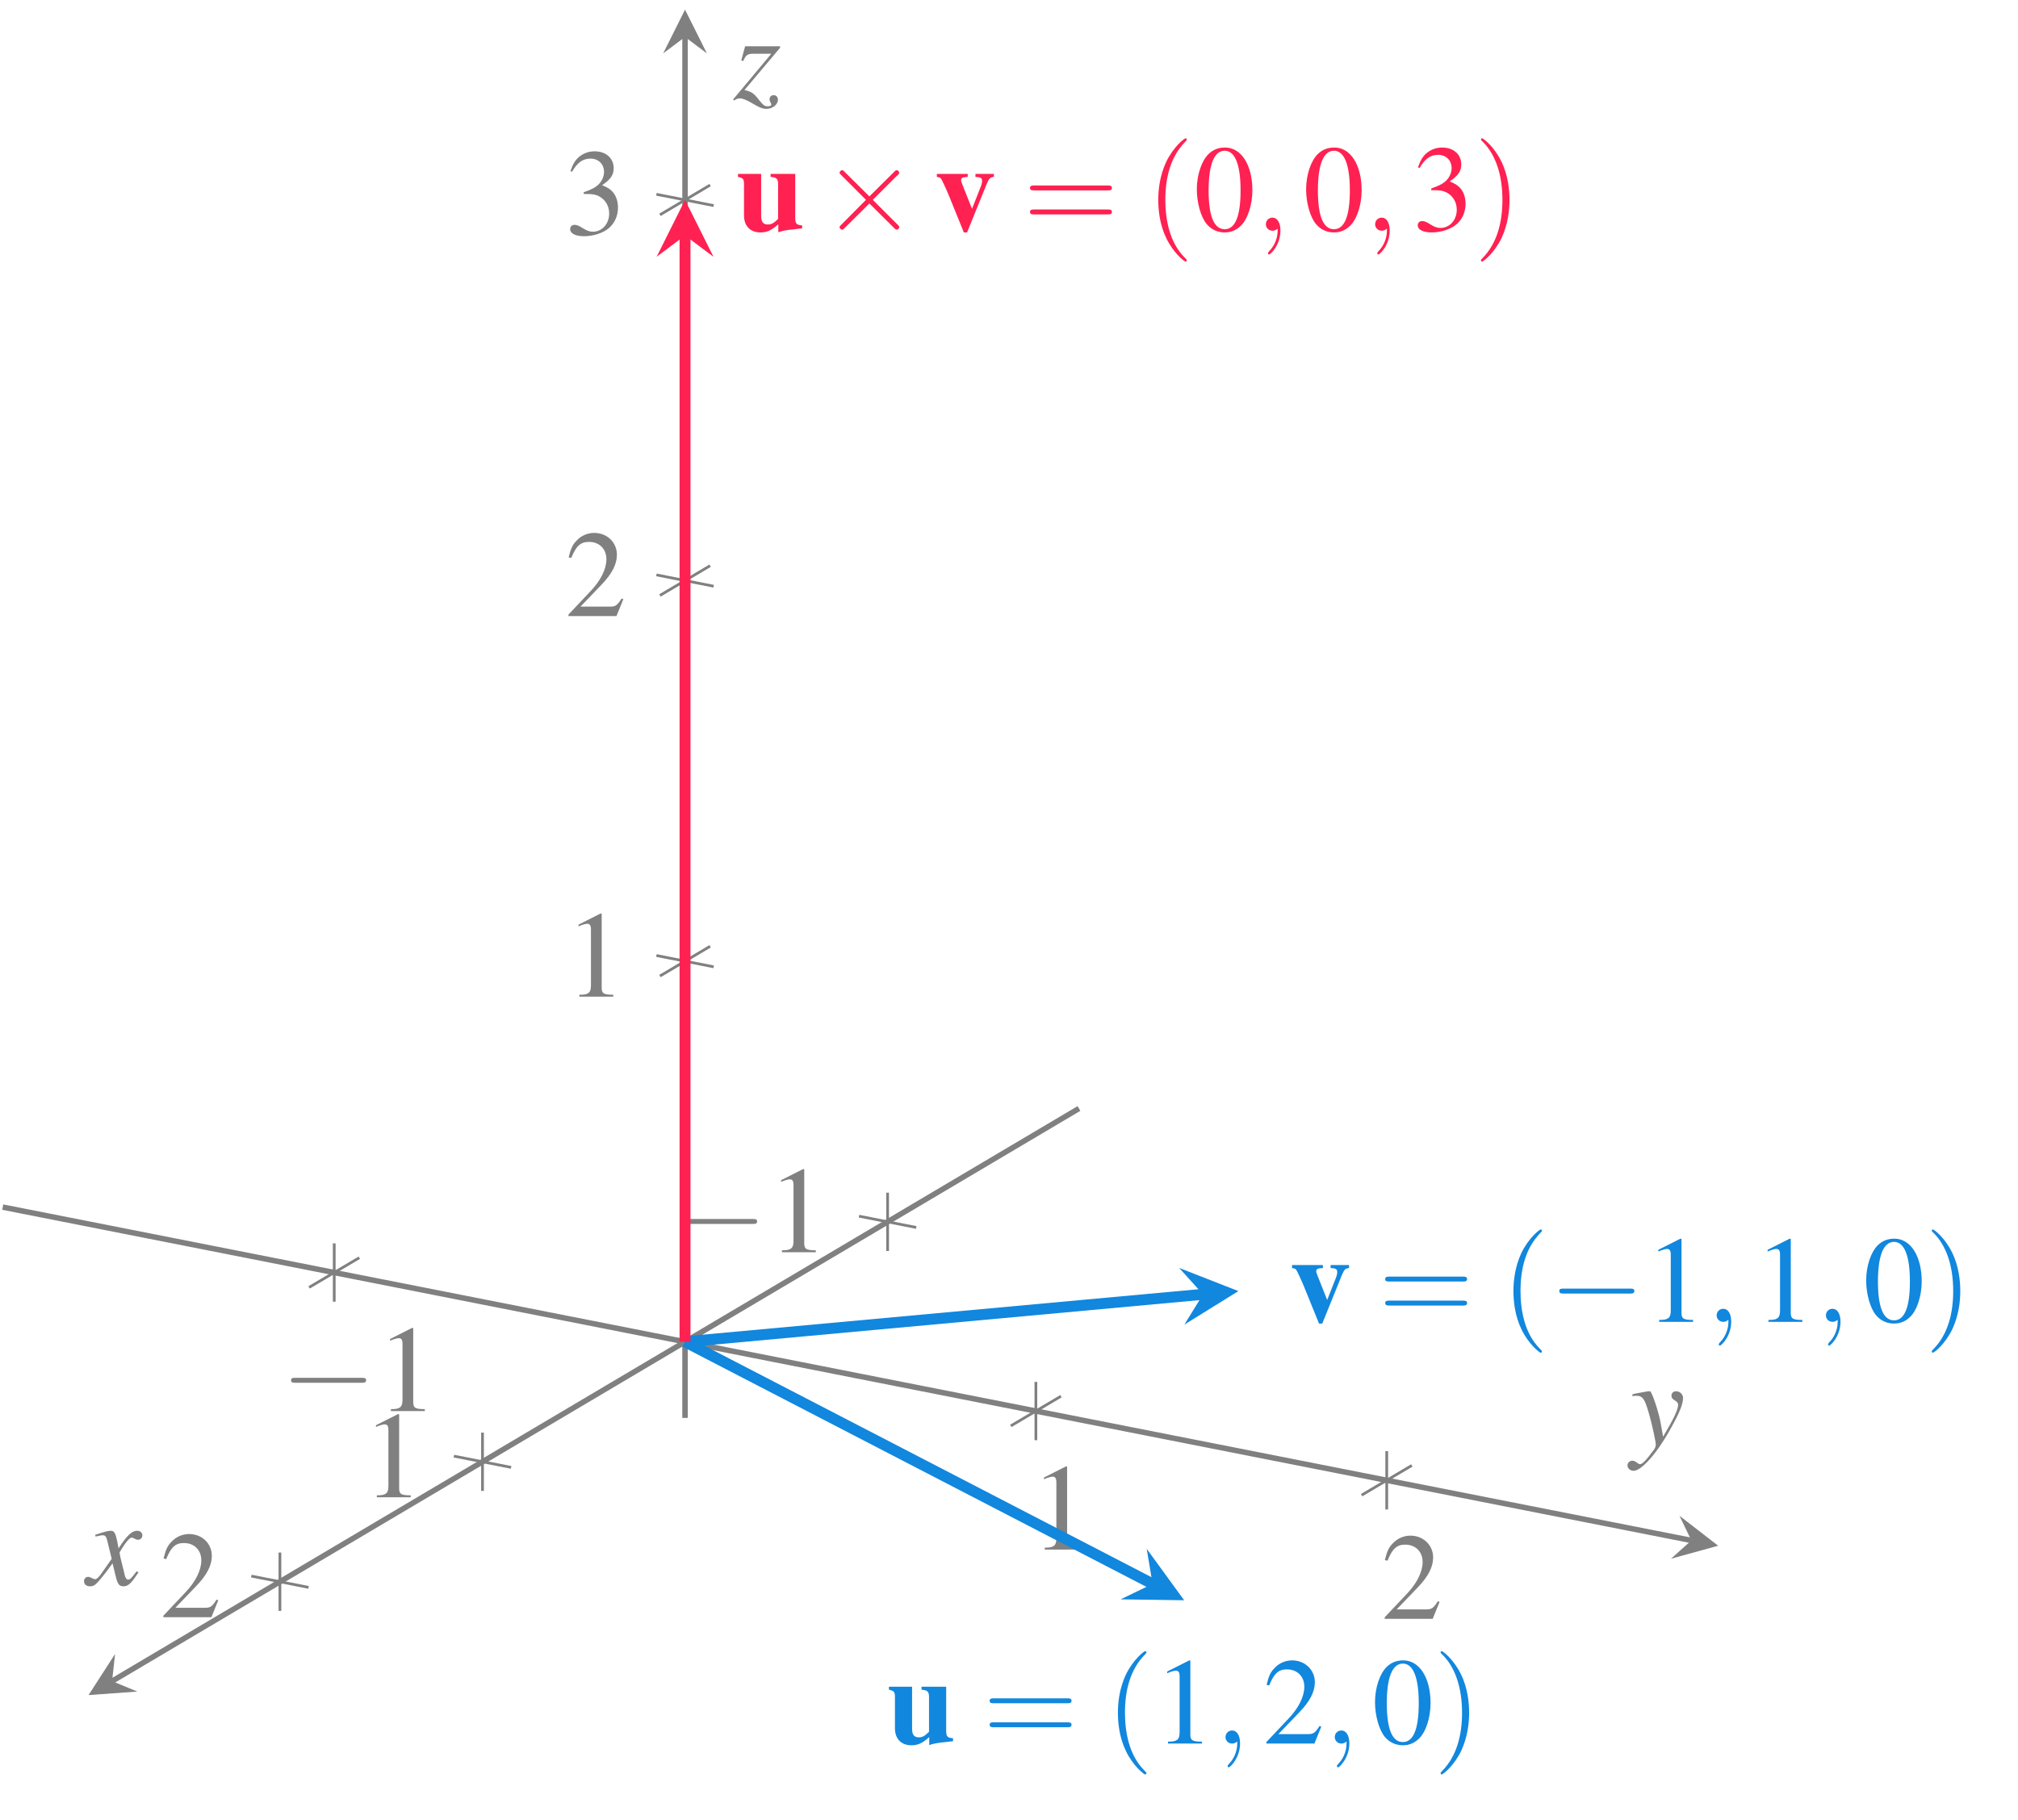 <?xml version="1.0" encoding="UTF-8"?>
<svg xmlns="http://www.w3.org/2000/svg" xmlns:xlink="http://www.w3.org/1999/xlink" width="147.051" height="132.631" viewBox="0 0 147.051 132.631">
<defs>
<g>
<g id="glyph-0-0">
<path d="M 5.906 -2.062 C 6.062 -2.062 6.219 -2.062 6.219 -2.25 C 6.219 -2.422 6.062 -2.422 5.906 -2.422 L 1.062 -2.422 C 0.906 -2.422 0.75 -2.422 0.75 -2.25 C 0.75 -2.062 0.906 -2.062 1.062 -2.062 Z M 5.906 -2.062 "/>
</g>
<g id="glyph-0-1">
<path d="M 3.484 -2.5 L 1.688 -4.281 C 1.594 -4.391 1.562 -4.406 1.5 -4.406 C 1.406 -4.406 1.312 -4.328 1.312 -4.219 C 1.312 -4.156 1.344 -4.141 1.438 -4.047 L 3.234 -2.25 L 1.438 -0.438 C 1.344 -0.344 1.312 -0.328 1.312 -0.266 C 1.312 -0.156 1.406 -0.078 1.5 -0.078 C 1.562 -0.078 1.594 -0.094 1.688 -0.203 L 3.484 -1.984 L 5.344 -0.141 C 5.359 -0.125 5.422 -0.078 5.469 -0.078 C 5.578 -0.078 5.656 -0.156 5.656 -0.266 C 5.656 -0.281 5.656 -0.312 5.625 -0.359 C 5.609 -0.375 4.188 -1.781 3.734 -2.25 L 5.375 -3.891 C 5.422 -3.938 5.562 -4.047 5.609 -4.109 C 5.609 -4.125 5.656 -4.156 5.656 -4.219 C 5.656 -4.328 5.578 -4.406 5.469 -4.406 C 5.406 -4.406 5.359 -4.375 5.266 -4.266 Z M 3.484 -2.5 "/>
</g>
<g id="glyph-1-0">
<path d="M 2.609 -6.062 L 1 -5.25 L 1 -5.125 C 1.109 -5.172 1.203 -5.203 1.234 -5.219 C 1.406 -5.281 1.547 -5.312 1.641 -5.312 C 1.828 -5.312 1.906 -5.188 1.906 -4.891 L 1.906 -0.828 C 1.906 -0.531 1.844 -0.328 1.688 -0.25 C 1.562 -0.172 1.438 -0.141 1.062 -0.141 L 1.062 0 L 3.531 0 L 3.531 -0.141 C 2.828 -0.141 2.688 -0.234 2.688 -0.656 L 2.688 -6.047 Z M 2.609 -6.062 "/>
</g>
<g id="glyph-1-1">
<path d="M 4.266 -1.234 L 4.141 -1.281 C 3.812 -0.766 3.688 -0.688 3.297 -0.688 L 1.141 -0.688 L 2.656 -2.266 C 3.453 -3.094 3.797 -3.781 3.797 -4.469 C 3.797 -5.375 3.078 -6.062 2.141 -6.062 C 1.656 -6.062 1.188 -5.859 0.859 -5.5 C 0.562 -5.203 0.438 -4.922 0.281 -4.281 L 0.469 -4.234 C 0.828 -5.109 1.141 -5.406 1.766 -5.406 C 2.516 -5.406 3.031 -4.891 3.031 -4.141 C 3.031 -3.438 2.625 -2.594 1.859 -1.797 L 0.266 -0.109 L 0.266 0 L 3.766 0 Z M 4.266 -1.234 "/>
</g>
<g id="glyph-1-2">
<path d="M 1.375 -2.953 C 1.906 -2.953 2.109 -2.938 2.328 -2.859 C 2.875 -2.656 3.234 -2.156 3.234 -1.531 C 3.234 -0.781 2.719 -0.203 2.047 -0.203 C 1.812 -0.203 1.625 -0.266 1.297 -0.469 C 1.031 -0.641 0.875 -0.703 0.719 -0.703 C 0.516 -0.703 0.391 -0.578 0.391 -0.391 C 0.391 -0.078 0.766 0.125 1.406 0.125 C 2.094 0.125 2.797 -0.109 3.219 -0.469 C 3.641 -0.844 3.875 -1.359 3.875 -1.969 C 3.875 -2.422 3.734 -2.844 3.469 -3.125 C 3.297 -3.312 3.125 -3.422 2.719 -3.594 C 3.344 -4.016 3.562 -4.344 3.562 -4.828 C 3.562 -5.562 3 -6.062 2.172 -6.062 C 1.719 -6.062 1.328 -5.906 1 -5.625 C 0.734 -5.375 0.594 -5.141 0.406 -4.609 L 0.531 -4.578 C 0.906 -5.234 1.312 -5.531 1.875 -5.531 C 2.453 -5.531 2.859 -5.125 2.859 -4.562 C 2.859 -4.25 2.719 -3.922 2.5 -3.688 C 2.234 -3.422 1.984 -3.297 1.375 -3.078 Z M 1.375 -2.953 "/>
</g>
<g id="glyph-1-3">
<path d="M 2.281 -6.062 C 1.781 -6.062 1.406 -5.906 1.078 -5.594 C 0.562 -5.094 0.219 -4.062 0.219 -3.016 C 0.219 -2.031 0.516 -0.984 0.938 -0.484 C 1.266 -0.094 1.719 0.125 2.25 0.125 C 2.703 0.125 3.078 -0.031 3.406 -0.344 C 3.922 -0.828 4.266 -1.875 4.266 -2.953 C 4.266 -4.797 3.453 -6.062 2.281 -6.062 Z M 2.25 -5.828 C 3 -5.828 3.406 -4.812 3.406 -2.938 C 3.406 -1.062 3.016 -0.109 2.25 -0.109 C 1.469 -0.109 1.078 -1.062 1.078 -2.938 C 1.078 -4.828 1.484 -5.828 2.25 -5.828 Z M 2.25 -5.828 "/>
</g>
<g id="glyph-2-0">
<path d="M 3.078 0.109 C 3.469 -0.016 3.672 -0.047 4.266 -0.109 L 4.812 -0.172 L 4.812 -0.391 C 4.422 -0.406 4.312 -0.516 4.312 -0.906 L 4.312 -4.141 L 2.516 -4.141 L 2.516 -3.922 C 2.953 -3.891 3.062 -3.781 3.062 -3.391 L 3.062 -0.859 C 2.766 -0.562 2.578 -0.453 2.328 -0.453 C 1.969 -0.453 1.828 -0.641 1.828 -1.094 L 1.828 -4.141 L 0.141 -4.141 L 0.141 -3.922 C 0.516 -3.844 0.578 -3.766 0.578 -3.391 L 0.578 -1.125 C 0.578 -0.344 1.031 0.125 1.781 0.125 C 2.25 0.125 2.562 -0.016 3.078 -0.469 Z M 3.078 0.109 "/>
</g>
<g id="glyph-2-1">
<path d="M 4.344 -4.141 L 3 -4.141 L 3 -3.922 C 3.375 -3.906 3.484 -3.844 3.484 -3.625 C 3.484 -3.531 3.453 -3.375 3.391 -3.219 L 2.75 -1.594 L 2.031 -3.406 C 1.969 -3.578 1.953 -3.625 1.953 -3.688 C 1.953 -3.828 2.047 -3.891 2.266 -3.906 C 2.281 -3.906 2.359 -3.906 2.438 -3.922 L 2.438 -4.141 L 0.188 -4.141 L 0.188 -3.922 C 0.391 -3.891 0.453 -3.859 0.5 -3.781 C 0.516 -3.797 0.938 -2.891 1.078 -2.531 L 2.156 0.125 L 2.391 0.125 L 3.828 -3.422 C 4 -3.828 4.078 -3.891 4.344 -3.922 Z M 4.344 -4.141 "/>
</g>
<g id="glyph-3-0">
<path d="M 6.156 -2.938 C 6.297 -2.938 6.469 -2.938 6.469 -3.109 C 6.469 -3.297 6.297 -3.297 6.172 -3.297 L 0.797 -3.297 C 0.672 -3.297 0.5 -3.297 0.5 -3.109 C 0.5 -2.938 0.672 -2.938 0.812 -2.938 Z M 6.172 -1.188 C 6.297 -1.188 6.469 -1.188 6.469 -1.375 C 6.469 -1.547 6.297 -1.547 6.156 -1.547 L 0.812 -1.547 C 0.672 -1.547 0.5 -1.547 0.5 -1.375 C 0.5 -1.188 0.672 -1.188 0.797 -1.188 Z M 6.172 -1.188 "/>
</g>
<g id="glyph-3-1">
<path d="M 2.969 2.156 C 2.969 2.125 2.969 2.109 2.812 1.953 C 1.688 0.828 1.406 -0.875 1.406 -2.25 C 1.406 -3.797 1.75 -5.359 2.859 -6.484 C 2.969 -6.594 2.969 -6.609 2.969 -6.641 C 2.969 -6.703 2.938 -6.734 2.875 -6.734 C 2.797 -6.734 1.984 -6.109 1.453 -4.984 C 1 -3.984 0.891 -3 0.891 -2.25 C 0.891 -1.547 0.984 -0.453 1.484 0.562 C 2.016 1.656 2.797 2.25 2.875 2.25 C 2.938 2.25 2.969 2.219 2.969 2.156 Z M 2.969 2.156 "/>
</g>
<g id="glyph-3-2">
<path d="M 2.594 -2.25 C 2.594 -2.938 2.5 -4.031 2 -5.047 C 1.469 -6.141 0.688 -6.734 0.594 -6.734 C 0.547 -6.734 0.516 -6.688 0.516 -6.641 C 0.516 -6.609 0.516 -6.594 0.688 -6.438 C 1.562 -5.547 2.078 -4.109 2.078 -2.25 C 2.078 -0.703 1.734 0.875 0.625 2 C 0.516 2.109 0.516 2.125 0.516 2.156 C 0.516 2.203 0.547 2.25 0.594 2.25 C 0.688 2.25 1.5 1.625 2.031 0.5 C 2.484 -0.5 2.594 -1.484 2.594 -2.25 Z M 2.594 -2.25 "/>
</g>
<g id="glyph-4-0">
<path d="M 1.828 -0.016 C 1.828 -0.594 1.594 -0.953 1.25 -0.953 C 0.953 -0.953 0.766 -0.719 0.766 -0.469 C 0.766 -0.234 0.953 0 1.25 0 C 1.359 0 1.469 -0.031 1.562 -0.109 C 1.594 -0.141 1.594 -0.141 1.609 -0.141 C 1.609 -0.141 1.625 -0.141 1.625 -0.016 C 1.625 0.656 1.312 1.188 1.016 1.484 C 0.922 1.594 0.922 1.609 0.922 1.625 C 0.922 1.688 0.953 1.734 1 1.734 C 1.109 1.734 1.828 1.047 1.828 -0.016 Z M 1.828 -0.016 "/>
</g>
<g id="glyph-5-0">
<path d="M 3.609 -1 C 3.531 -0.922 3.484 -0.859 3.406 -0.75 C 3.203 -0.484 3.094 -0.391 3 -0.391 C 2.859 -0.391 2.781 -0.516 2.719 -0.766 C 2.703 -0.828 2.688 -0.891 2.688 -0.922 C 2.453 -1.828 2.359 -2.234 2.359 -2.375 C 2.75 -3.062 3.078 -3.453 3.234 -3.453 C 3.297 -3.453 3.359 -3.422 3.453 -3.375 C 3.562 -3.312 3.625 -3.297 3.688 -3.297 C 3.891 -3.297 4.016 -3.438 4.016 -3.625 C 4.016 -3.812 3.859 -3.953 3.641 -3.953 C 3.25 -3.953 2.906 -3.625 2.281 -2.672 L 2.188 -3.172 C 2.062 -3.781 1.969 -3.953 1.719 -3.953 C 1.531 -3.953 1.219 -3.875 0.672 -3.688 L 0.578 -3.656 L 0.609 -3.531 C 0.953 -3.609 1.031 -3.625 1.109 -3.625 C 1.344 -3.625 1.391 -3.547 1.516 -3 L 1.781 -1.906 L 1.047 -0.859 C 0.859 -0.578 0.688 -0.422 0.578 -0.422 C 0.531 -0.422 0.438 -0.453 0.344 -0.5 C 0.234 -0.562 0.141 -0.594 0.062 -0.594 C -0.109 -0.594 -0.234 -0.453 -0.234 -0.281 C -0.234 -0.047 -0.062 0.094 0.203 0.094 C 0.484 0.094 0.594 0.016 1.047 -0.531 C 1.281 -0.812 1.469 -1.062 1.844 -1.578 L 2.109 -0.5 C 2.234 -0.047 2.344 0.094 2.641 0.094 C 2.984 0.094 3.203 -0.109 3.734 -0.922 Z M 3.609 -1 "/>
</g>
<g id="glyph-5-1">
<path d="M 0.141 -3.594 C 0.25 -3.609 0.312 -3.625 0.406 -3.625 C 0.922 -3.625 1.062 -3.406 1.469 -1.859 C 1.625 -1.281 1.844 -0.219 1.844 -0.078 C 1.844 0.078 1.781 0.219 1.656 0.375 C 1.375 0.75 1.188 0.984 1.094 1.078 C 0.906 1.281 0.797 1.359 0.688 1.359 C 0.625 1.359 0.562 1.328 0.469 1.25 C 0.328 1.141 0.234 1.109 0.141 1.109 C -0.062 1.109 -0.219 1.25 -0.219 1.453 C -0.219 1.672 -0.016 1.844 0.234 1.844 C 0.812 1.844 1.984 0.5 2.953 -1.281 C 3.562 -2.375 3.828 -3.016 3.828 -3.469 C 3.828 -3.734 3.594 -3.953 3.328 -3.953 C 3.125 -3.953 2.984 -3.828 2.984 -3.625 C 2.984 -3.484 3.047 -3.391 3.234 -3.281 C 3.406 -3.172 3.469 -3.094 3.469 -2.969 C 3.469 -2.609 3.125 -1.906 2.375 -0.641 L 2.188 -1.688 C 2.047 -2.469 1.547 -3.953 1.422 -3.953 L 1.375 -3.953 C 1.375 -3.953 1.344 -3.953 1.297 -3.953 C 1.219 -3.938 0.891 -3.891 0.422 -3.797 C 0.375 -3.781 0.266 -3.766 0.141 -3.734 Z M 0.141 -3.594 "/>
</g>
<g id="glyph-5-2">
<path d="M 0.719 -2.766 C 0.922 -3.219 1.031 -3.297 1.453 -3.297 L 2.766 -3.297 L -0.016 0.031 L 0.062 0.109 C 0.203 0 0.328 -0.047 0.469 -0.047 C 0.688 -0.047 0.984 0.078 1.406 0.328 C 1.859 0.609 2.156 0.719 2.406 0.719 C 2.859 0.719 3.25 0.406 3.25 0.047 C 3.25 -0.141 3.125 -0.281 2.938 -0.281 C 2.766 -0.281 2.641 -0.156 2.641 0 C 2.641 0.078 2.656 0.172 2.719 0.266 C 2.75 0.328 2.766 0.375 2.766 0.406 C 2.766 0.484 2.656 0.531 2.516 0.531 C 2.297 0.531 2.188 0.469 1.891 0.094 C 1.5 -0.422 1.328 -0.531 0.812 -0.656 L 3.406 -3.734 L 3.406 -3.844 L 0.859 -3.844 L 0.578 -2.812 Z M 0.719 -2.766 "/>
</g>
</g>
</defs>
<path fill="none" stroke-width="0.199" stroke-linecap="butt" stroke-linejoin="miter" stroke="rgb(50%, 50%, 50%)" stroke-opacity="1" stroke-miterlimit="10" d="M 25.642 -1.844 L 29.814 -2.668 M -3.878 -19.332 L 0.294 -20.152 M -18.64 -28.074 L -14.468 -28.898 " transform="matrix(1, 0, 0, -1, 36.952, 86.789)"/>
<path fill="none" stroke-width="0.199" stroke-linecap="butt" stroke-linejoin="miter" stroke="rgb(50%, 50%, 50%)" stroke-opacity="1" stroke-miterlimit="10" d="M -10.768 -4.871 L -14.429 -7.035 M 40.361 -14.965 L 36.704 -17.129 M 65.927 -20.012 L 62.267 -22.176 " transform="matrix(1, 0, 0, -1, 36.952, 86.789)"/>
<path fill="none" stroke-width="0.399" stroke-linecap="butt" stroke-linejoin="miter" stroke="rgb(50%, 50%, 50%)" stroke-opacity="1" stroke-miterlimit="10" d="M 41.673 6.004 L -28.784 -35.731 " transform="matrix(1, 0, 0, -1, 36.952, 86.789)"/>
<path fill-rule="nonzero" fill="rgb(50%, 50%, 50%)" fill-opacity="1" d="M 6.453 123.535 L 10.008 123.281 L 8.168 122.52 L 8.387 120.539 "/>
<path fill="none" stroke-width="0.399" stroke-linecap="butt" stroke-linejoin="miter" stroke="rgb(50%, 50%, 50%)" stroke-opacity="1" stroke-miterlimit="10" d="M -36.753 -1.184 L 86.298 -25.477 " transform="matrix(1, 0, 0, -1, 36.952, 86.789)"/>
<path fill-rule="nonzero" fill="rgb(50%, 50%, 50%)" fill-opacity="1" d="M 125.203 112.652 L 122.383 110.469 L 123.25 112.266 L 121.766 113.598 "/>
<g fill="rgb(50%, 50%, 50%)" fill-opacity="1">
<use xlink:href="#glyph-0-0" x="48.95" y="91.261"/>
</g>
<g fill="rgb(50%, 50%, 50%)" fill-opacity="1">
<use xlink:href="#glyph-1-0" x="55.917" y="91.261"/>
</g>
<g fill="rgb(50%, 50%, 50%)" fill-opacity="1">
<use xlink:href="#glyph-1-0" x="26.398" y="109.119"/>
</g>
<g fill="rgb(50%, 50%, 50%)" fill-opacity="1">
<use xlink:href="#glyph-1-1" x="11.639" y="117.861"/>
</g>
<g fill="rgb(50%, 50%, 50%)" fill-opacity="1">
<use xlink:href="#glyph-0-0" x="20.458" y="102.837"/>
</g>
<g fill="rgb(50%, 50%, 50%)" fill-opacity="1">
<use xlink:href="#glyph-1-0" x="27.424" y="102.837"/>
</g>
<g fill="rgb(50%, 50%, 50%)" fill-opacity="1">
<use xlink:href="#glyph-1-0" x="75.071" y="112.931"/>
</g>
<g fill="rgb(50%, 50%, 50%)" fill-opacity="1">
<use xlink:href="#glyph-1-1" x="100.635" y="117.978"/>
</g>
<path fill="none" stroke-width="0.199" stroke-linecap="butt" stroke-linejoin="miter" stroke="rgb(50%, 50%, 50%)" stroke-opacity="1" stroke-miterlimit="10" d="M -12.597 -8.078 L -12.597 -3.828 M 38.532 -18.172 L 38.532 -13.922 M 64.099 -23.219 L 64.099 -18.969 " transform="matrix(1, 0, 0, -1, 36.952, 86.789)"/>
<path fill="none" stroke-width="0.199" stroke-linecap="butt" stroke-linejoin="miter" stroke="rgb(50%, 50%, 50%)" stroke-opacity="1" stroke-miterlimit="10" d="M 10.88 17.152 L 15.052 16.328 M 10.88 44.891 L 15.052 44.066 M 10.88 72.629 L 15.052 71.805 " transform="matrix(1, 0, 0, -1, 36.952, 86.789)"/>
<path fill="none" stroke-width="0.399" stroke-linecap="butt" stroke-linejoin="miter" stroke="rgb(50%, 50%, 50%)" stroke-opacity="1" stroke-miterlimit="10" d="M 12.966 -16.547 L 12.966 84.094 " transform="matrix(1, 0, 0, -1, 36.952, 86.789)"/>
<path fill-rule="nonzero" fill="rgb(50%, 50%, 50%)" fill-opacity="1" d="M 49.918 0.703 L 48.324 3.891 L 49.918 2.695 L 51.512 3.891 "/>
<g fill="rgb(50%, 50%, 50%)" fill-opacity="1">
<use xlink:href="#glyph-1-0" x="41.157" y="72.637"/>
</g>
<g fill="rgb(50%, 50%, 50%)" fill-opacity="1">
<use xlink:href="#glyph-1-1" x="41.157" y="44.899"/>
</g>
<g fill="rgb(50%, 50%, 50%)" fill-opacity="1">
<use xlink:href="#glyph-1-2" x="41.157" y="17.09"/>
</g>
<path fill="none" stroke-width="0.199" stroke-linecap="butt" stroke-linejoin="miter" stroke="rgb(50%, 50%, 50%)" stroke-opacity="1" stroke-miterlimit="10" d="M 27.728 -4.383 L 27.728 -0.133 M -1.792 -21.867 L -1.792 -17.617 M -16.554 -30.609 L -16.554 -26.359 " transform="matrix(1, 0, 0, -1, 36.952, 86.789)"/>
<path fill="none" stroke-width="0.199" stroke-linecap="butt" stroke-linejoin="miter" stroke="rgb(50%, 50%, 50%)" stroke-opacity="1" stroke-miterlimit="10" d="M 14.794 17.824 L 11.138 15.656 M 14.794 45.562 L 11.138 43.394 M 14.794 73.301 L 11.138 71.133 " transform="matrix(1, 0, 0, -1, 36.952, 86.789)"/>
<path fill="none" stroke-width="0.797" stroke-linecap="butt" stroke-linejoin="miter" stroke="rgb(6.699%, 52.899%, 87.099%)" stroke-opacity="1" stroke-miterlimit="10" d="M 12.966 -11 L 47.036 -28.645 " transform="matrix(1, 0, 0, -1, 36.952, 86.789)"/>
<path fill-rule="nonzero" fill="rgb(6.699%, 52.899%, 87.099%)" fill-opacity="1" d="M 86.289 116.625 L 83.562 112.879 L 83.988 115.434 L 81.656 116.559 "/>
<g fill="rgb(6.699%, 52.899%, 87.099%)" fill-opacity="1">
<use xlink:href="#glyph-2-0" x="64.636" y="127.069"/>
</g>
<g fill="rgb(6.699%, 52.899%, 87.099%)" fill-opacity="1">
<use xlink:href="#glyph-3-0" x="71.614" y="127.069"/>
</g>
<g fill="rgb(6.699%, 52.899%, 87.099%)" fill-opacity="1">
<use xlink:href="#glyph-3-1" x="80.57" y="127.069"/>
</g>
<g fill="rgb(6.699%, 52.899%, 87.099%)" fill-opacity="1">
<use xlink:href="#glyph-1-0" x="84.052" y="127.069"/>
</g>
<g fill="rgb(6.699%, 52.899%, 87.099%)" fill-opacity="1">
<use xlink:href="#glyph-4-0" x="88.535" y="127.069"/>
</g>
<g fill="rgb(6.699%, 52.899%, 87.099%)" fill-opacity="1">
<use xlink:href="#glyph-1-1" x="92.015" y="127.069"/>
</g>
<g fill="rgb(6.699%, 52.899%, 87.099%)" fill-opacity="1">
<use xlink:href="#glyph-4-0" x="96.498" y="127.069"/>
</g>
<g fill="rgb(6.699%, 52.899%, 87.099%)" fill-opacity="1">
<use xlink:href="#glyph-1-3" x="99.978" y="127.069"/>
</g>
<g fill="rgb(6.699%, 52.899%, 87.099%)" fill-opacity="1">
<use xlink:href="#glyph-3-2" x="104.461" y="127.069"/>
</g>
<path fill="none" stroke-width="0.797" stroke-linecap="butt" stroke-linejoin="miter" stroke="rgb(6.699%, 52.899%, 87.099%)" stroke-opacity="1" stroke-miterlimit="10" d="M 12.966 -11 L 50.712 -7.539 " transform="matrix(1, 0, 0, -1, 36.952, 86.789)"/>
<path fill-rule="nonzero" fill="rgb(6.699%, 52.899%, 87.099%)" fill-opacity="1" d="M 90.242 94.094 L 85.926 92.406 L 87.664 94.328 L 86.305 96.535 "/>
<g fill="rgb(6.699%, 52.899%, 87.099%)" fill-opacity="1">
<use xlink:href="#glyph-2-1" x="93.961" y="96.335"/>
</g>
<g fill="rgb(6.699%, 52.899%, 87.099%)" fill-opacity="1">
<use xlink:href="#glyph-3-0" x="100.437" y="96.335"/>
</g>
<g fill="rgb(6.699%, 52.899%, 87.099%)" fill-opacity="1">
<use xlink:href="#glyph-3-1" x="109.393" y="96.335"/>
</g>
<g fill="rgb(6.699%, 52.899%, 87.099%)" fill-opacity="1">
<use xlink:href="#glyph-0-0" x="112.875" y="96.335"/>
</g>
<g fill="rgb(6.699%, 52.899%, 87.099%)" fill-opacity="1">
<use xlink:href="#glyph-1-0" x="119.842" y="96.335"/>
</g>
<g fill="rgb(6.699%, 52.899%, 87.099%)" fill-opacity="1">
<use xlink:href="#glyph-4-0" x="124.325" y="96.335"/>
</g>
<g fill="rgb(6.699%, 52.899%, 87.099%)" fill-opacity="1">
<use xlink:href="#glyph-1-0" x="127.805" y="96.335"/>
</g>
<g fill="rgb(6.699%, 52.899%, 87.099%)" fill-opacity="1">
<use xlink:href="#glyph-4-0" x="132.288" y="96.335"/>
</g>
<g fill="rgb(6.699%, 52.899%, 87.099%)" fill-opacity="1">
<use xlink:href="#glyph-1-3" x="135.768" y="96.335"/>
</g>
<g fill="rgb(6.699%, 52.899%, 87.099%)" fill-opacity="1">
<use xlink:href="#glyph-3-2" x="140.251" y="96.335"/>
</g>
<path fill="none" stroke-width="0.797" stroke-linecap="butt" stroke-linejoin="miter" stroke="rgb(100%, 12.999%, 31.999%)" stroke-opacity="1" stroke-miterlimit="10" d="M 12.966 -11 L 12.966 69.629 " transform="matrix(1, 0, 0, -1, 36.952, 86.789)"/>
<path fill-rule="nonzero" fill="rgb(100%, 12.999%, 31.999%)" fill-opacity="1" d="M 49.918 14.57 L 47.848 18.715 L 49.918 17.16 L 51.992 18.715 "/>
<g fill="rgb(100%, 12.999%, 31.999%)" fill-opacity="1">
<use xlink:href="#glyph-2-0" x="53.637" y="16.814"/>
</g>
<g fill="rgb(100%, 12.999%, 31.999%)" fill-opacity="1">
<use xlink:href="#glyph-0-1" x="59.868" y="16.814"/>
</g>
<g fill="rgb(100%, 12.999%, 31.999%)" fill-opacity="1">
<use xlink:href="#glyph-2-1" x="68.08" y="16.814"/>
</g>
<g fill="rgb(100%, 12.999%, 31.999%)" fill-opacity="1">
<use xlink:href="#glyph-3-0" x="74.556" y="16.814"/>
</g>
<g fill="rgb(100%, 12.999%, 31.999%)" fill-opacity="1">
<use xlink:href="#glyph-3-1" x="83.512" y="16.814"/>
</g>
<g fill="rgb(100%, 12.999%, 31.999%)" fill-opacity="1">
<use xlink:href="#glyph-1-3" x="86.994" y="16.814"/>
</g>
<g fill="rgb(100%, 12.999%, 31.999%)" fill-opacity="1">
<use xlink:href="#glyph-4-0" x="91.477" y="16.814"/>
</g>
<g fill="rgb(100%, 12.999%, 31.999%)" fill-opacity="1">
<use xlink:href="#glyph-1-3" x="94.957" y="16.814"/>
</g>
<g fill="rgb(100%, 12.999%, 31.999%)" fill-opacity="1">
<use xlink:href="#glyph-4-0" x="99.44" y="16.814"/>
</g>
<g fill="rgb(100%, 12.999%, 31.999%)" fill-opacity="1">
<use xlink:href="#glyph-1-2" x="102.92" y="16.814"/>
</g>
<g fill="rgb(100%, 12.999%, 31.999%)" fill-opacity="1">
<use xlink:href="#glyph-3-2" x="107.403" y="16.814"/>
</g>
<g fill="rgb(50%, 50%, 50%)" fill-opacity="1">
<use xlink:href="#glyph-5-0" x="6.357" y="115.514"/>
</g>
<g fill="rgb(50%, 50%, 50%)" fill-opacity="1">
<use xlink:href="#glyph-5-1" x="118.815" y="105.347"/>
</g>
<g fill="rgb(50%, 50%, 50%)" fill-opacity="1">
<use xlink:href="#glyph-5-2" x="53.438" y="7.216"/>
</g>
</svg>
